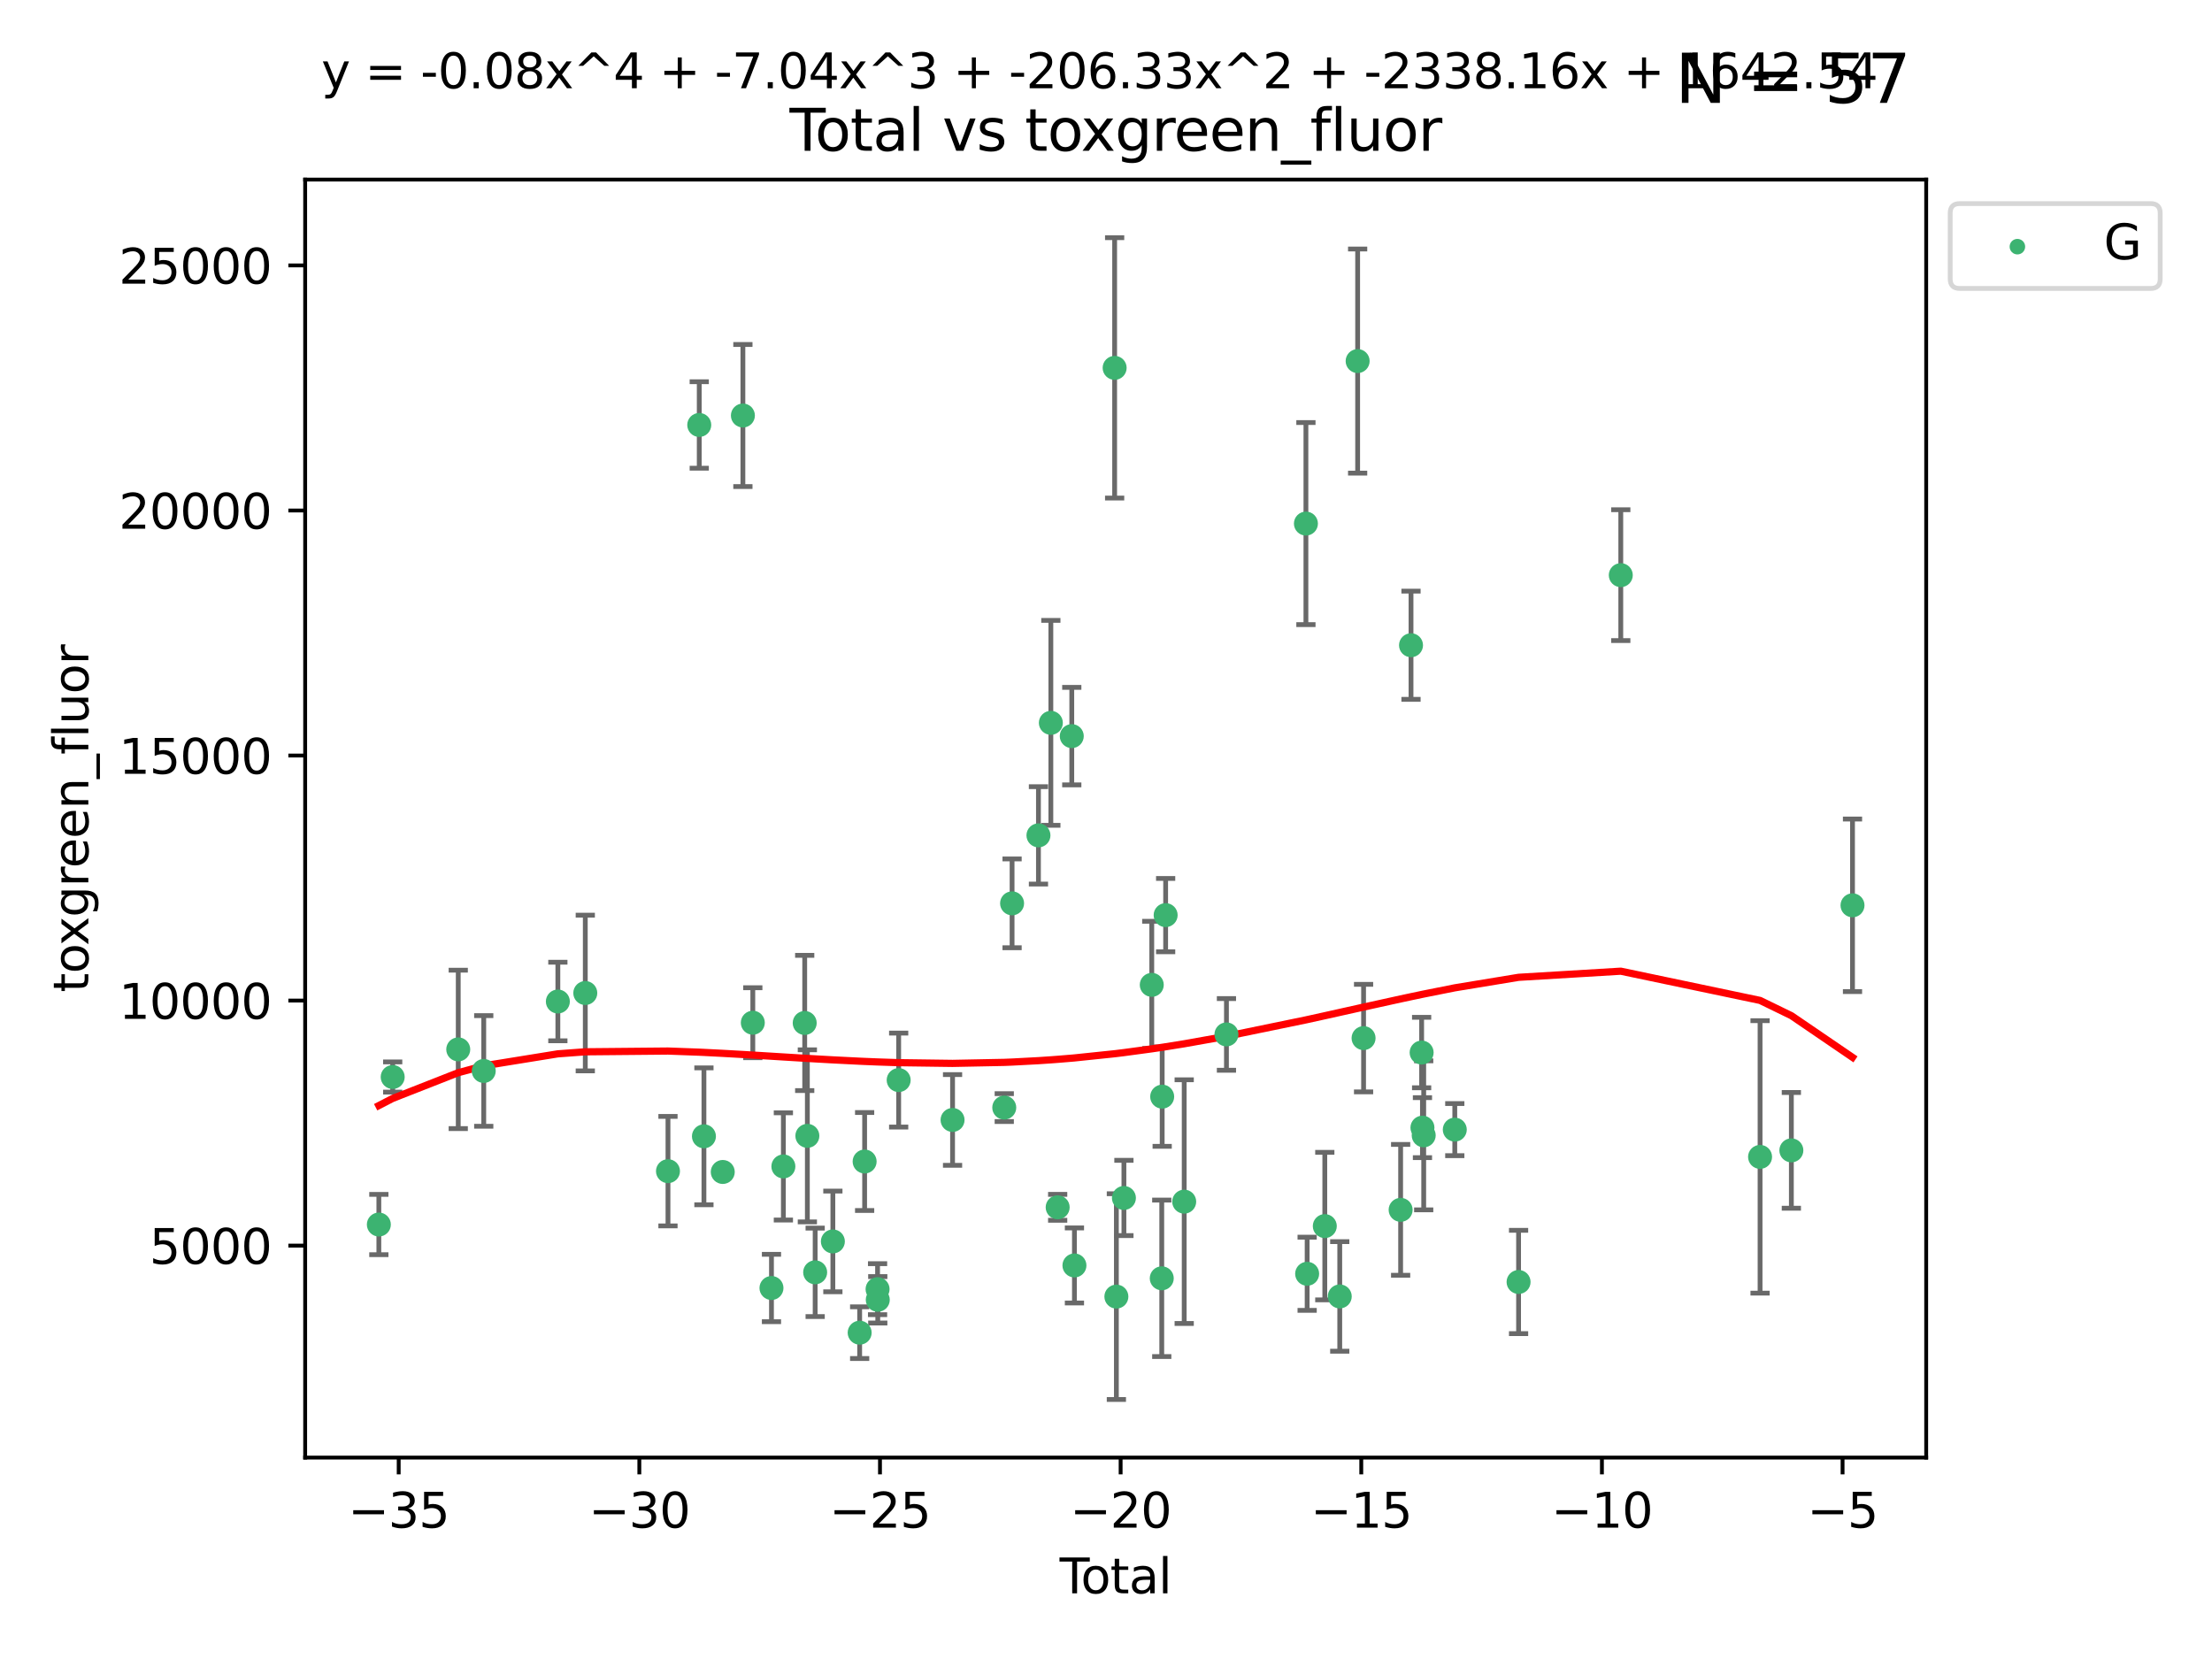 <?xml version="1.0" encoding="utf-8" standalone="no"?>
<!DOCTYPE svg PUBLIC "-//W3C//DTD SVG 1.1//EN"
  "http://www.w3.org/Graphics/SVG/1.1/DTD/svg11.dtd">
<svg xmlns:xlink="http://www.w3.org/1999/xlink" width="460.8pt" height="345.6pt" viewBox="0 0 460.8 345.6" xmlns="http://www.w3.org/2000/svg" version="1.1">
 <defs>
  <style type="text/css">*{stroke-linejoin: round; stroke-linecap: butt}</style>
 </defs>
 <g id="figure_1">
  <g id="patch_1">
   <path d="M 0 345.6 
L 460.8 345.6 
L 460.8 0 
L 0 0 
z
" style="fill: #ffffff"/>
  </g>
  <g id="axes_1">
   <g id="patch_2">
    <path d="M 63.571 303.64 
L 401.26 303.64 
L 401.26 37.411 
L 63.571 37.411 
z
" style="fill: #ffffff"/>
   </g>
   <g id="PathCollection_1">
    <defs>
     <path id="m69c6d2d143" d="M 0 1.118 
C 0.297 1.118 0.581 1 0.791 0.791 
C 1 0.581 1.118 0.297 1.118 0 
C 1.118 -0.297 1 -0.581 0.791 -0.791 
C 0.581 -1 0.297 -1.118 0 -1.118 
C -0.297 -1.118 -0.581 -1 -0.791 -0.791 
C -1 -0.581 -1.118 -0.297 -1.118 0 
C -1.118 0.297 -1 0.581 -0.791 0.791 
C -0.581 1 -0.297 1.118 0 1.118 
z
" style="stroke: #3cb371"/>
    </defs>
    <g clip-path="url(#p5bfd5e6ef0)">
     <use xlink:href="#m69c6d2d143" x="78.921" y="255.092" style="fill: #3cb371; stroke: #3cb371"/>
     <use xlink:href="#m69c6d2d143" x="81.805" y="224.358" style="fill: #3cb371; stroke: #3cb371"/>
     <use xlink:href="#m69c6d2d143" x="95.461" y="218.606" style="fill: #3cb371; stroke: #3cb371"/>
     <use xlink:href="#m69c6d2d143" x="100.773" y="223.099" style="fill: #3cb371; stroke: #3cb371"/>
     <use xlink:href="#m69c6d2d143" x="116.212" y="208.632" style="fill: #3cb371; stroke: #3cb371"/>
     <use xlink:href="#m69c6d2d143" x="121.926" y="206.865" style="fill: #3cb371; stroke: #3cb371"/>
     <use xlink:href="#m69c6d2d143" x="139.152" y="243.976" style="fill: #3cb371; stroke: #3cb371"/>
     <use xlink:href="#m69c6d2d143" x="145.666" y="88.526" style="fill: #3cb371; stroke: #3cb371"/>
     <use xlink:href="#m69c6d2d143" x="146.642" y="236.713" style="fill: #3cb371; stroke: #3cb371"/>
     <use xlink:href="#m69c6d2d143" x="150.564" y="244.142" style="fill: #3cb371; stroke: #3cb371"/>
     <use xlink:href="#m69c6d2d143" x="154.759" y="86.56" style="fill: #3cb371; stroke: #3cb371"/>
     <use xlink:href="#m69c6d2d143" x="156.824" y="213.05" style="fill: #3cb371; stroke: #3cb371"/>
     <use xlink:href="#m69c6d2d143" x="160.712" y="268.315" style="fill: #3cb371; stroke: #3cb371"/>
     <use xlink:href="#m69c6d2d143" x="163.192" y="242.987" style="fill: #3cb371; stroke: #3cb371"/>
     <use xlink:href="#m69c6d2d143" x="167.635" y="213.103" style="fill: #3cb371; stroke: #3cb371"/>
     <use xlink:href="#m69c6d2d143" x="168.188" y="236.618" style="fill: #3cb371; stroke: #3cb371"/>
     <use xlink:href="#m69c6d2d143" x="169.813" y="265.048" style="fill: #3cb371; stroke: #3cb371"/>
     <use xlink:href="#m69c6d2d143" x="173.502" y="258.614" style="fill: #3cb371; stroke: #3cb371"/>
     <use xlink:href="#m69c6d2d143" x="179.083" y="277.623" style="fill: #3cb371; stroke: #3cb371"/>
     <use xlink:href="#m69c6d2d143" x="180.118" y="241.963" style="fill: #3cb371; stroke: #3cb371"/>
     <use xlink:href="#m69c6d2d143" x="182.814" y="268.556" style="fill: #3cb371; stroke: #3cb371"/>
     <use xlink:href="#m69c6d2d143" x="182.856" y="270.773" style="fill: #3cb371; stroke: #3cb371"/>
     <use xlink:href="#m69c6d2d143" x="187.21" y="225.001" style="fill: #3cb371; stroke: #3cb371"/>
     <use xlink:href="#m69c6d2d143" x="198.436" y="233.306" style="fill: #3cb371; stroke: #3cb371"/>
     <use xlink:href="#m69c6d2d143" x="209.205" y="230.731" style="fill: #3cb371; stroke: #3cb371"/>
     <use xlink:href="#m69c6d2d143" x="210.835" y="188.183" style="fill: #3cb371; stroke: #3cb371"/>
     <use xlink:href="#m69c6d2d143" x="216.329" y="174.022" style="fill: #3cb371; stroke: #3cb371"/>
     <use xlink:href="#m69c6d2d143" x="218.912" y="150.582" style="fill: #3cb371; stroke: #3cb371"/>
     <use xlink:href="#m69c6d2d143" x="220.332" y="251.506" style="fill: #3cb371; stroke: #3cb371"/>
     <use xlink:href="#m69c6d2d143" x="223.271" y="153.348" style="fill: #3cb371; stroke: #3cb371"/>
     <use xlink:href="#m69c6d2d143" x="223.825" y="263.616" style="fill: #3cb371; stroke: #3cb371"/>
     <use xlink:href="#m69c6d2d143" x="232.2" y="76.634" style="fill: #3cb371; stroke: #3cb371"/>
     <use xlink:href="#m69c6d2d143" x="232.562" y="270.106" style="fill: #3cb371; stroke: #3cb371"/>
     <use xlink:href="#m69c6d2d143" x="234.132" y="249.557" style="fill: #3cb371; stroke: #3cb371"/>
     <use xlink:href="#m69c6d2d143" x="239.934" y="205.165" style="fill: #3cb371; stroke: #3cb371"/>
     <use xlink:href="#m69c6d2d143" x="242.015" y="266.296" style="fill: #3cb371; stroke: #3cb371"/>
     <use xlink:href="#m69c6d2d143" x="242.103" y="228.45" style="fill: #3cb371; stroke: #3cb371"/>
     <use xlink:href="#m69c6d2d143" x="242.825" y="190.638" style="fill: #3cb371; stroke: #3cb371"/>
     <use xlink:href="#m69c6d2d143" x="246.69" y="250.324" style="fill: #3cb371; stroke: #3cb371"/>
     <use xlink:href="#m69c6d2d143" x="255.491" y="215.487" style="fill: #3cb371; stroke: #3cb371"/>
     <use xlink:href="#m69c6d2d143" x="272.047" y="109.072" style="fill: #3cb371; stroke: #3cb371"/>
     <use xlink:href="#m69c6d2d143" x="272.302" y="265.351" style="fill: #3cb371; stroke: #3cb371"/>
     <use xlink:href="#m69c6d2d143" x="275.98" y="255.417" style="fill: #3cb371; stroke: #3cb371"/>
     <use xlink:href="#m69c6d2d143" x="279.094" y="270.07" style="fill: #3cb371; stroke: #3cb371"/>
     <use xlink:href="#m69c6d2d143" x="282.821" y="75.219" style="fill: #3cb371; stroke: #3cb371"/>
     <use xlink:href="#m69c6d2d143" x="284.057" y="216.256" style="fill: #3cb371; stroke: #3cb371"/>
     <use xlink:href="#m69c6d2d143" x="291.777" y="252.032" style="fill: #3cb371; stroke: #3cb371"/>
     <use xlink:href="#m69c6d2d143" x="293.94" y="134.414" style="fill: #3cb371; stroke: #3cb371"/>
     <use xlink:href="#m69c6d2d143" x="296.152" y="219.264" style="fill: #3cb371; stroke: #3cb371"/>
     <use xlink:href="#m69c6d2d143" x="296.322" y="234.911" style="fill: #3cb371; stroke: #3cb371"/>
     <use xlink:href="#m69c6d2d143" x="296.584" y="236.512" style="fill: #3cb371; stroke: #3cb371"/>
     <use xlink:href="#m69c6d2d143" x="303.058" y="235.32" style="fill: #3cb371; stroke: #3cb371"/>
     <use xlink:href="#m69c6d2d143" x="316.347" y="267.059" style="fill: #3cb371; stroke: #3cb371"/>
     <use xlink:href="#m69c6d2d143" x="337.639" y="119.815" style="fill: #3cb371; stroke: #3cb371"/>
     <use xlink:href="#m69c6d2d143" x="366.654" y="241.003" style="fill: #3cb371; stroke: #3cb371"/>
     <use xlink:href="#m69c6d2d143" x="373.173" y="239.643" style="fill: #3cb371; stroke: #3cb371"/>
     <use xlink:href="#m69c6d2d143" x="385.911" y="188.594" style="fill: #3cb371; stroke: #3cb371"/>
    </g>
   </g>
   <g id="matplotlib.axis_1">
    <g id="xtick_1">
     <g id="line2d_1">
      <defs>
       <path id="md3b4a10678" d="M 0 0 
L 0 3.5 
" style="stroke: #000000; stroke-width: 0.8"/>
      </defs>
      <g>
       <use xlink:href="#md3b4a10678" x="83.054" y="303.64" style="stroke: #000000; stroke-width: 0.8"/>
      </g>
     </g>
     <g id="text_1">
      <!-- −35 -->
      <g transform="translate(72.501 318.238)scale(0.1 -0.1)">
       <defs>
        <path id="DejaVuSans-2212" d="M 678 2272 
L 4684 2272 
L 4684 1741 
L 678 1741 
L 678 2272 
z
" transform="scale(0.016)"/>
        <path id="DejaVuSans-33" d="M 2597 2516 
Q 3050 2419 3304 2112 
Q 3559 1806 3559 1356 
Q 3559 666 3084 287 
Q 2609 -91 1734 -91 
Q 1441 -91 1130 -33 
Q 819 25 488 141 
L 488 750 
Q 750 597 1062 519 
Q 1375 441 1716 441 
Q 2309 441 2620 675 
Q 2931 909 2931 1356 
Q 2931 1769 2642 2001 
Q 2353 2234 1838 2234 
L 1294 2234 
L 1294 2753 
L 1863 2753 
Q 2328 2753 2575 2939 
Q 2822 3125 2822 3475 
Q 2822 3834 2567 4026 
Q 2313 4219 1838 4219 
Q 1578 4219 1281 4162 
Q 984 4106 628 3988 
L 628 4550 
Q 988 4650 1302 4700 
Q 1616 4750 1894 4750 
Q 2613 4750 3031 4423 
Q 3450 4097 3450 3541 
Q 3450 3153 3228 2886 
Q 3006 2619 2597 2516 
z
" transform="scale(0.016)"/>
        <path id="DejaVuSans-35" d="M 691 4666 
L 3169 4666 
L 3169 4134 
L 1269 4134 
L 1269 2991 
Q 1406 3038 1543 3061 
Q 1681 3084 1819 3084 
Q 2600 3084 3056 2656 
Q 3513 2228 3513 1497 
Q 3513 744 3044 326 
Q 2575 -91 1722 -91 
Q 1428 -91 1123 -41 
Q 819 9 494 109 
L 494 744 
Q 775 591 1075 516 
Q 1375 441 1709 441 
Q 2250 441 2565 725 
Q 2881 1009 2881 1497 
Q 2881 1984 2565 2268 
Q 2250 2553 1709 2553 
Q 1456 2553 1204 2497 
Q 953 2441 691 2322 
L 691 4666 
z
" transform="scale(0.016)"/>
       </defs>
       <use xlink:href="#DejaVuSans-2212"/>
       <use xlink:href="#DejaVuSans-33" x="83.789"/>
       <use xlink:href="#DejaVuSans-35" x="147.412"/>
      </g>
     </g>
    </g>
    <g id="xtick_2">
     <g id="line2d_2">
      <g>
       <use xlink:href="#md3b4a10678" x="133.185" y="303.64" style="stroke: #000000; stroke-width: 0.8"/>
      </g>
     </g>
     <g id="text_2">
      <!-- −30 -->
      <g transform="translate(122.632 318.238)scale(0.1 -0.1)">
       <defs>
        <path id="DejaVuSans-30" d="M 2034 4250 
Q 1547 4250 1301 3770 
Q 1056 3291 1056 2328 
Q 1056 1369 1301 889 
Q 1547 409 2034 409 
Q 2525 409 2770 889 
Q 3016 1369 3016 2328 
Q 3016 3291 2770 3770 
Q 2525 4250 2034 4250 
z
M 2034 4750 
Q 2819 4750 3233 4129 
Q 3647 3509 3647 2328 
Q 3647 1150 3233 529 
Q 2819 -91 2034 -91 
Q 1250 -91 836 529 
Q 422 1150 422 2328 
Q 422 3509 836 4129 
Q 1250 4750 2034 4750 
z
" transform="scale(0.016)"/>
       </defs>
       <use xlink:href="#DejaVuSans-2212"/>
       <use xlink:href="#DejaVuSans-33" x="83.789"/>
       <use xlink:href="#DejaVuSans-30" x="147.412"/>
      </g>
     </g>
    </g>
    <g id="xtick_3">
     <g id="line2d_3">
      <g>
       <use xlink:href="#md3b4a10678" x="183.316" y="303.64" style="stroke: #000000; stroke-width: 0.8"/>
      </g>
     </g>
     <g id="text_3">
      <!-- −25 -->
      <g transform="translate(172.763 318.238)scale(0.1 -0.1)">
       <defs>
        <path id="DejaVuSans-32" d="M 1228 531 
L 3431 531 
L 3431 0 
L 469 0 
L 469 531 
Q 828 903 1448 1529 
Q 2069 2156 2228 2338 
Q 2531 2678 2651 2914 
Q 2772 3150 2772 3378 
Q 2772 3750 2511 3984 
Q 2250 4219 1831 4219 
Q 1534 4219 1204 4116 
Q 875 4013 500 3803 
L 500 4441 
Q 881 4594 1212 4672 
Q 1544 4750 1819 4750 
Q 2544 4750 2975 4387 
Q 3406 4025 3406 3419 
Q 3406 3131 3298 2873 
Q 3191 2616 2906 2266 
Q 2828 2175 2409 1742 
Q 1991 1309 1228 531 
z
" transform="scale(0.016)"/>
       </defs>
       <use xlink:href="#DejaVuSans-2212"/>
       <use xlink:href="#DejaVuSans-32" x="83.789"/>
       <use xlink:href="#DejaVuSans-35" x="147.412"/>
      </g>
     </g>
    </g>
    <g id="xtick_4">
     <g id="line2d_4">
      <g>
       <use xlink:href="#md3b4a10678" x="233.447" y="303.64" style="stroke: #000000; stroke-width: 0.8"/>
      </g>
     </g>
     <g id="text_4">
      <!-- −20 -->
      <g transform="translate(222.895 318.238)scale(0.1 -0.1)">
       <use xlink:href="#DejaVuSans-2212"/>
       <use xlink:href="#DejaVuSans-32" x="83.789"/>
       <use xlink:href="#DejaVuSans-30" x="147.412"/>
      </g>
     </g>
    </g>
    <g id="xtick_5">
     <g id="line2d_5">
      <g>
       <use xlink:href="#md3b4a10678" x="283.578" y="303.64" style="stroke: #000000; stroke-width: 0.8"/>
      </g>
     </g>
     <g id="text_5">
      <!-- −15 -->
      <g transform="translate(273.026 318.238)scale(0.1 -0.1)">
       <defs>
        <path id="DejaVuSans-31" d="M 794 531 
L 1825 531 
L 1825 4091 
L 703 3866 
L 703 4441 
L 1819 4666 
L 2450 4666 
L 2450 531 
L 3481 531 
L 3481 0 
L 794 0 
L 794 531 
z
" transform="scale(0.016)"/>
       </defs>
       <use xlink:href="#DejaVuSans-2212"/>
       <use xlink:href="#DejaVuSans-31" x="83.789"/>
       <use xlink:href="#DejaVuSans-35" x="147.412"/>
      </g>
     </g>
    </g>
    <g id="xtick_6">
     <g id="line2d_6">
      <g>
       <use xlink:href="#md3b4a10678" x="333.709" y="303.64" style="stroke: #000000; stroke-width: 0.8"/>
      </g>
     </g>
     <g id="text_6">
      <!-- −10 -->
      <g transform="translate(323.157 318.238)scale(0.1 -0.1)">
       <use xlink:href="#DejaVuSans-2212"/>
       <use xlink:href="#DejaVuSans-31" x="83.789"/>
       <use xlink:href="#DejaVuSans-30" x="147.412"/>
      </g>
     </g>
    </g>
    <g id="xtick_7">
     <g id="line2d_7">
      <g>
       <use xlink:href="#md3b4a10678" x="383.84" y="303.64" style="stroke: #000000; stroke-width: 0.8"/>
      </g>
     </g>
     <g id="text_7">
      <!-- −5 -->
      <g transform="translate(376.469 318.238)scale(0.1 -0.1)">
       <use xlink:href="#DejaVuSans-2212"/>
       <use xlink:href="#DejaVuSans-35" x="83.789"/>
      </g>
     </g>
    </g>
    <g id="text_8">
     <!-- Total -->
     <g transform="translate(220.739 331.917)scale(0.1 -0.1)">
      <defs>
       <path id="DejaVuSans-54" d="M -19 4666 
L 3928 4666 
L 3928 4134 
L 2272 4134 
L 2272 0 
L 1638 0 
L 1638 4134 
L -19 4134 
L -19 4666 
z
" transform="scale(0.016)"/>
       <path id="DejaVuSans-6f" d="M 1959 3097 
Q 1497 3097 1228 2736 
Q 959 2375 959 1747 
Q 959 1119 1226 758 
Q 1494 397 1959 397 
Q 2419 397 2687 759 
Q 2956 1122 2956 1747 
Q 2956 2369 2687 2733 
Q 2419 3097 1959 3097 
z
M 1959 3584 
Q 2709 3584 3137 3096 
Q 3566 2609 3566 1747 
Q 3566 888 3137 398 
Q 2709 -91 1959 -91 
Q 1206 -91 779 398 
Q 353 888 353 1747 
Q 353 2609 779 3096 
Q 1206 3584 1959 3584 
z
" transform="scale(0.016)"/>
       <path id="DejaVuSans-74" d="M 1172 4494 
L 1172 3500 
L 2356 3500 
L 2356 3053 
L 1172 3053 
L 1172 1153 
Q 1172 725 1289 603 
Q 1406 481 1766 481 
L 2356 481 
L 2356 0 
L 1766 0 
Q 1100 0 847 248 
Q 594 497 594 1153 
L 594 3053 
L 172 3053 
L 172 3500 
L 594 3500 
L 594 4494 
L 1172 4494 
z
" transform="scale(0.016)"/>
       <path id="DejaVuSans-61" d="M 2194 1759 
Q 1497 1759 1228 1600 
Q 959 1441 959 1056 
Q 959 750 1161 570 
Q 1363 391 1709 391 
Q 2188 391 2477 730 
Q 2766 1069 2766 1631 
L 2766 1759 
L 2194 1759 
z
M 3341 1997 
L 3341 0 
L 2766 0 
L 2766 531 
Q 2569 213 2275 61 
Q 1981 -91 1556 -91 
Q 1019 -91 701 211 
Q 384 513 384 1019 
Q 384 1609 779 1909 
Q 1175 2209 1959 2209 
L 2766 2209 
L 2766 2266 
Q 2766 2663 2505 2880 
Q 2244 3097 1772 3097 
Q 1472 3097 1187 3025 
Q 903 2953 641 2809 
L 641 3341 
Q 956 3463 1253 3523 
Q 1550 3584 1831 3584 
Q 2591 3584 2966 3190 
Q 3341 2797 3341 1997 
z
" transform="scale(0.016)"/>
       <path id="DejaVuSans-6c" d="M 603 4863 
L 1178 4863 
L 1178 0 
L 603 0 
L 603 4863 
z
" transform="scale(0.016)"/>
      </defs>
      <use xlink:href="#DejaVuSans-54"/>
      <use xlink:href="#DejaVuSans-6f" x="44.084"/>
      <use xlink:href="#DejaVuSans-74" x="105.266"/>
      <use xlink:href="#DejaVuSans-61" x="144.475"/>
      <use xlink:href="#DejaVuSans-6c" x="205.754"/>
     </g>
    </g>
   </g>
   <g id="matplotlib.axis_2">
    <g id="ytick_1">
     <g id="line2d_8">
      <defs>
       <path id="mee94586bbb" d="M 0 0 
L -3.5 0 
" style="stroke: #000000; stroke-width: 0.8"/>
      </defs>
      <g>
       <use xlink:href="#mee94586bbb" x="63.571" y="259.485" style="stroke: #000000; stroke-width: 0.8"/>
      </g>
     </g>
     <g id="text_9">
      <!-- 5000 -->
      <g transform="translate(31.121 263.284)scale(0.1 -0.1)">
       <use xlink:href="#DejaVuSans-35"/>
       <use xlink:href="#DejaVuSans-30" x="63.623"/>
       <use xlink:href="#DejaVuSans-30" x="127.246"/>
       <use xlink:href="#DejaVuSans-30" x="190.869"/>
      </g>
     </g>
    </g>
    <g id="ytick_2">
     <g id="line2d_9">
      <g>
       <use xlink:href="#mee94586bbb" x="63.571" y="208.437" style="stroke: #000000; stroke-width: 0.8"/>
      </g>
     </g>
     <g id="text_10">
      <!-- 10000 -->
      <g transform="translate(24.759 212.237)scale(0.1 -0.1)">
       <use xlink:href="#DejaVuSans-31"/>
       <use xlink:href="#DejaVuSans-30" x="63.623"/>
       <use xlink:href="#DejaVuSans-30" x="127.246"/>
       <use xlink:href="#DejaVuSans-30" x="190.869"/>
       <use xlink:href="#DejaVuSans-30" x="254.492"/>
      </g>
     </g>
    </g>
    <g id="ytick_3">
     <g id="line2d_10">
      <g>
       <use xlink:href="#mee94586bbb" x="63.571" y="157.39" style="stroke: #000000; stroke-width: 0.8"/>
      </g>
     </g>
     <g id="text_11">
      <!-- 15000 -->
      <g transform="translate(24.759 161.189)scale(0.1 -0.1)">
       <use xlink:href="#DejaVuSans-31"/>
       <use xlink:href="#DejaVuSans-35" x="63.623"/>
       <use xlink:href="#DejaVuSans-30" x="127.246"/>
       <use xlink:href="#DejaVuSans-30" x="190.869"/>
       <use xlink:href="#DejaVuSans-30" x="254.492"/>
      </g>
     </g>
    </g>
    <g id="ytick_4">
     <g id="line2d_11">
      <g>
       <use xlink:href="#mee94586bbb" x="63.571" y="106.342" style="stroke: #000000; stroke-width: 0.8"/>
      </g>
     </g>
     <g id="text_12">
      <!-- 20000 -->
      <g transform="translate(24.759 110.141)scale(0.1 -0.1)">
       <use xlink:href="#DejaVuSans-32"/>
       <use xlink:href="#DejaVuSans-30" x="63.623"/>
       <use xlink:href="#DejaVuSans-30" x="127.246"/>
       <use xlink:href="#DejaVuSans-30" x="190.869"/>
       <use xlink:href="#DejaVuSans-30" x="254.492"/>
      </g>
     </g>
    </g>
    <g id="ytick_5">
     <g id="line2d_12">
      <g>
       <use xlink:href="#mee94586bbb" x="63.571" y="55.294" style="stroke: #000000; stroke-width: 0.8"/>
      </g>
     </g>
     <g id="text_13">
      <!-- 25000 -->
      <g transform="translate(24.759 59.093)scale(0.1 -0.1)">
       <use xlink:href="#DejaVuSans-32"/>
       <use xlink:href="#DejaVuSans-35" x="63.623"/>
       <use xlink:href="#DejaVuSans-30" x="127.246"/>
       <use xlink:href="#DejaVuSans-30" x="190.869"/>
       <use xlink:href="#DejaVuSans-30" x="254.492"/>
      </g>
     </g>
    </g>
    <g id="text_14">
     <!-- toxgreen_fluor -->
     <g transform="translate(18.401 206.72)rotate(-90)scale(0.1 -0.1)">
      <defs>
       <path id="DejaVuSans-78" d="M 3513 3500 
L 2247 1797 
L 3578 0 
L 2900 0 
L 1881 1375 
L 863 0 
L 184 0 
L 1544 1831 
L 300 3500 
L 978 3500 
L 1906 2253 
L 2834 3500 
L 3513 3500 
z
" transform="scale(0.016)"/>
       <path id="DejaVuSans-67" d="M 2906 1791 
Q 2906 2416 2648 2759 
Q 2391 3103 1925 3103 
Q 1463 3103 1205 2759 
Q 947 2416 947 1791 
Q 947 1169 1205 825 
Q 1463 481 1925 481 
Q 2391 481 2648 825 
Q 2906 1169 2906 1791 
z
M 3481 434 
Q 3481 -459 3084 -895 
Q 2688 -1331 1869 -1331 
Q 1566 -1331 1297 -1286 
Q 1028 -1241 775 -1147 
L 775 -588 
Q 1028 -725 1275 -790 
Q 1522 -856 1778 -856 
Q 2344 -856 2625 -561 
Q 2906 -266 2906 331 
L 2906 616 
Q 2728 306 2450 153 
Q 2172 0 1784 0 
Q 1141 0 747 490 
Q 353 981 353 1791 
Q 353 2603 747 3093 
Q 1141 3584 1784 3584 
Q 2172 3584 2450 3431 
Q 2728 3278 2906 2969 
L 2906 3500 
L 3481 3500 
L 3481 434 
z
" transform="scale(0.016)"/>
       <path id="DejaVuSans-72" d="M 2631 2963 
Q 2534 3019 2420 3045 
Q 2306 3072 2169 3072 
Q 1681 3072 1420 2755 
Q 1159 2438 1159 1844 
L 1159 0 
L 581 0 
L 581 3500 
L 1159 3500 
L 1159 2956 
Q 1341 3275 1631 3429 
Q 1922 3584 2338 3584 
Q 2397 3584 2469 3576 
Q 2541 3569 2628 3553 
L 2631 2963 
z
" transform="scale(0.016)"/>
       <path id="DejaVuSans-65" d="M 3597 1894 
L 3597 1613 
L 953 1613 
Q 991 1019 1311 708 
Q 1631 397 2203 397 
Q 2534 397 2845 478 
Q 3156 559 3463 722 
L 3463 178 
Q 3153 47 2828 -22 
Q 2503 -91 2169 -91 
Q 1331 -91 842 396 
Q 353 884 353 1716 
Q 353 2575 817 3079 
Q 1281 3584 2069 3584 
Q 2775 3584 3186 3129 
Q 3597 2675 3597 1894 
z
M 3022 2063 
Q 3016 2534 2758 2815 
Q 2500 3097 2075 3097 
Q 1594 3097 1305 2825 
Q 1016 2553 972 2059 
L 3022 2063 
z
" transform="scale(0.016)"/>
       <path id="DejaVuSans-6e" d="M 3513 2113 
L 3513 0 
L 2938 0 
L 2938 2094 
Q 2938 2591 2744 2837 
Q 2550 3084 2163 3084 
Q 1697 3084 1428 2787 
Q 1159 2491 1159 1978 
L 1159 0 
L 581 0 
L 581 3500 
L 1159 3500 
L 1159 2956 
Q 1366 3272 1645 3428 
Q 1925 3584 2291 3584 
Q 2894 3584 3203 3211 
Q 3513 2838 3513 2113 
z
" transform="scale(0.016)"/>
       <path id="DejaVuSans-5f" d="M 3263 -1063 
L 3263 -1509 
L -63 -1509 
L -63 -1063 
L 3263 -1063 
z
" transform="scale(0.016)"/>
       <path id="DejaVuSans-66" d="M 2375 4863 
L 2375 4384 
L 1825 4384 
Q 1516 4384 1395 4259 
Q 1275 4134 1275 3809 
L 1275 3500 
L 2222 3500 
L 2222 3053 
L 1275 3053 
L 1275 0 
L 697 0 
L 697 3053 
L 147 3053 
L 147 3500 
L 697 3500 
L 697 3744 
Q 697 4328 969 4595 
Q 1241 4863 1831 4863 
L 2375 4863 
z
" transform="scale(0.016)"/>
       <path id="DejaVuSans-75" d="M 544 1381 
L 544 3500 
L 1119 3500 
L 1119 1403 
Q 1119 906 1312 657 
Q 1506 409 1894 409 
Q 2359 409 2629 706 
Q 2900 1003 2900 1516 
L 2900 3500 
L 3475 3500 
L 3475 0 
L 2900 0 
L 2900 538 
Q 2691 219 2414 64 
Q 2138 -91 1772 -91 
Q 1169 -91 856 284 
Q 544 659 544 1381 
z
M 1991 3584 
L 1991 3584 
z
" transform="scale(0.016)"/>
      </defs>
      <use xlink:href="#DejaVuSans-74"/>
      <use xlink:href="#DejaVuSans-6f" x="39.209"/>
      <use xlink:href="#DejaVuSans-78" x="97.266"/>
      <use xlink:href="#DejaVuSans-67" x="156.445"/>
      <use xlink:href="#DejaVuSans-72" x="219.922"/>
      <use xlink:href="#DejaVuSans-65" x="258.785"/>
      <use xlink:href="#DejaVuSans-65" x="320.309"/>
      <use xlink:href="#DejaVuSans-6e" x="381.832"/>
      <use xlink:href="#DejaVuSans-5f" x="445.211"/>
      <use xlink:href="#DejaVuSans-66" x="495.211"/>
      <use xlink:href="#DejaVuSans-6c" x="530.416"/>
      <use xlink:href="#DejaVuSans-75" x="558.199"/>
      <use xlink:href="#DejaVuSans-6f" x="621.578"/>
      <use xlink:href="#DejaVuSans-72" x="682.76"/>
     </g>
    </g>
   </g>
   <g id="LineCollection_1">
    <path d="M 78.921 261.37 
L 78.921 248.815 
" clip-path="url(#p5bfd5e6ef0)" style="fill: none; stroke: #696969"/>
    <path d="M 81.805 227.503 
L 81.805 221.213 
" clip-path="url(#p5bfd5e6ef0)" style="fill: none; stroke: #696969"/>
    <path d="M 95.461 235.105 
L 95.461 202.107 
" clip-path="url(#p5bfd5e6ef0)" style="fill: none; stroke: #696969"/>
    <path d="M 100.773 234.623 
L 100.773 211.576 
" clip-path="url(#p5bfd5e6ef0)" style="fill: none; stroke: #696969"/>
    <path d="M 116.212 216.814 
L 116.212 200.449 
" clip-path="url(#p5bfd5e6ef0)" style="fill: none; stroke: #696969"/>
    <path d="M 121.926 223.083 
L 121.926 190.648 
" clip-path="url(#p5bfd5e6ef0)" style="fill: none; stroke: #696969"/>
    <path d="M 139.152 255.379 
L 139.152 232.572 
" clip-path="url(#p5bfd5e6ef0)" style="fill: none; stroke: #696969"/>
    <path d="M 145.666 97.533 
L 145.666 79.518 
" clip-path="url(#p5bfd5e6ef0)" style="fill: none; stroke: #696969"/>
    <path d="M 146.642 250.973 
L 146.642 222.452 
" clip-path="url(#p5bfd5e6ef0)" style="fill: none; stroke: #696969"/>
    <path d="M 150.564 245.009 
L 150.564 243.275 
" clip-path="url(#p5bfd5e6ef0)" style="fill: none; stroke: #696969"/>
    <path d="M 154.759 101.358 
L 154.759 71.762 
" clip-path="url(#p5bfd5e6ef0)" style="fill: none; stroke: #696969"/>
    <path d="M 156.824 220.338 
L 156.824 205.763 
" clip-path="url(#p5bfd5e6ef0)" style="fill: none; stroke: #696969"/>
    <path d="M 160.712 275.332 
L 160.712 261.297 
" clip-path="url(#p5bfd5e6ef0)" style="fill: none; stroke: #696969"/>
    <path d="M 163.192 254.152 
L 163.192 231.823 
" clip-path="url(#p5bfd5e6ef0)" style="fill: none; stroke: #696969"/>
    <path d="M 167.635 227.19 
L 167.635 199.017 
" clip-path="url(#p5bfd5e6ef0)" style="fill: none; stroke: #696969"/>
    <path d="M 168.188 254.539 
L 168.188 218.697 
" clip-path="url(#p5bfd5e6ef0)" style="fill: none; stroke: #696969"/>
    <path d="M 169.813 274.259 
L 169.813 255.837 
" clip-path="url(#p5bfd5e6ef0)" style="fill: none; stroke: #696969"/>
    <path d="M 173.502 269.104 
L 173.502 248.125 
" clip-path="url(#p5bfd5e6ef0)" style="fill: none; stroke: #696969"/>
    <path d="M 179.083 283.007 
L 179.083 272.238 
" clip-path="url(#p5bfd5e6ef0)" style="fill: none; stroke: #696969"/>
    <path d="M 180.118 252.171 
L 180.118 231.755 
" clip-path="url(#p5bfd5e6ef0)" style="fill: none; stroke: #696969"/>
    <path d="M 182.814 273.867 
L 182.814 263.245 
" clip-path="url(#p5bfd5e6ef0)" style="fill: none; stroke: #696969"/>
    <path d="M 182.856 275.609 
L 182.856 265.938 
" clip-path="url(#p5bfd5e6ef0)" style="fill: none; stroke: #696969"/>
    <path d="M 187.21 234.788 
L 187.21 215.213 
" clip-path="url(#p5bfd5e6ef0)" style="fill: none; stroke: #696969"/>
    <path d="M 198.436 242.756 
L 198.436 223.856 
" clip-path="url(#p5bfd5e6ef0)" style="fill: none; stroke: #696969"/>
    <path d="M 209.205 233.635 
L 209.205 227.827 
" clip-path="url(#p5bfd5e6ef0)" style="fill: none; stroke: #696969"/>
    <path d="M 210.835 197.433 
L 210.835 178.934 
" clip-path="url(#p5bfd5e6ef0)" style="fill: none; stroke: #696969"/>
    <path d="M 216.329 184.162 
L 216.329 163.882 
" clip-path="url(#p5bfd5e6ef0)" style="fill: none; stroke: #696969"/>
    <path d="M 218.912 171.929 
L 218.912 129.235 
" clip-path="url(#p5bfd5e6ef0)" style="fill: none; stroke: #696969"/>
    <path d="M 220.332 254.204 
L 220.332 248.809 
" clip-path="url(#p5bfd5e6ef0)" style="fill: none; stroke: #696969"/>
    <path d="M 223.271 163.505 
L 223.271 143.191 
" clip-path="url(#p5bfd5e6ef0)" style="fill: none; stroke: #696969"/>
    <path d="M 223.825 271.434 
L 223.825 255.797 
" clip-path="url(#p5bfd5e6ef0)" style="fill: none; stroke: #696969"/>
    <path d="M 232.2 103.756 
L 232.2 49.513 
" clip-path="url(#p5bfd5e6ef0)" style="fill: none; stroke: #696969"/>
    <path d="M 232.562 291.539 
L 232.562 248.674 
" clip-path="url(#p5bfd5e6ef0)" style="fill: none; stroke: #696969"/>
    <path d="M 234.132 257.397 
L 234.132 241.718 
" clip-path="url(#p5bfd5e6ef0)" style="fill: none; stroke: #696969"/>
    <path d="M 239.934 218.413 
L 239.934 191.917 
" clip-path="url(#p5bfd5e6ef0)" style="fill: none; stroke: #696969"/>
    <path d="M 242.015 282.594 
L 242.015 249.998 
" clip-path="url(#p5bfd5e6ef0)" style="fill: none; stroke: #696969"/>
    <path d="M 242.103 238.8 
L 242.103 218.1 
" clip-path="url(#p5bfd5e6ef0)" style="fill: none; stroke: #696969"/>
    <path d="M 242.825 198.274 
L 242.825 183.002 
" clip-path="url(#p5bfd5e6ef0)" style="fill: none; stroke: #696969"/>
    <path d="M 246.69 275.706 
L 246.69 224.942 
" clip-path="url(#p5bfd5e6ef0)" style="fill: none; stroke: #696969"/>
    <path d="M 255.491 222.952 
L 255.491 208.022 
" clip-path="url(#p5bfd5e6ef0)" style="fill: none; stroke: #696969"/>
    <path d="M 272.047 130.119 
L 272.047 88.026 
" clip-path="url(#p5bfd5e6ef0)" style="fill: none; stroke: #696969"/>
    <path d="M 272.302 272.971 
L 272.302 257.73 
" clip-path="url(#p5bfd5e6ef0)" style="fill: none; stroke: #696969"/>
    <path d="M 275.98 270.785 
L 275.98 240.05 
" clip-path="url(#p5bfd5e6ef0)" style="fill: none; stroke: #696969"/>
    <path d="M 279.094 281.481 
L 279.094 258.66 
" clip-path="url(#p5bfd5e6ef0)" style="fill: none; stroke: #696969"/>
    <path d="M 282.821 98.563 
L 282.821 51.875 
" clip-path="url(#p5bfd5e6ef0)" style="fill: none; stroke: #696969"/>
    <path d="M 284.057 227.457 
L 284.057 205.056 
" clip-path="url(#p5bfd5e6ef0)" style="fill: none; stroke: #696969"/>
    <path d="M 291.777 265.661 
L 291.777 238.404 
" clip-path="url(#p5bfd5e6ef0)" style="fill: none; stroke: #696969"/>
    <path d="M 293.94 145.688 
L 293.94 123.14 
" clip-path="url(#p5bfd5e6ef0)" style="fill: none; stroke: #696969"/>
    <path d="M 296.152 226.604 
L 296.152 211.924 
" clip-path="url(#p5bfd5e6ef0)" style="fill: none; stroke: #696969"/>
    <path d="M 296.322 241.16 
L 296.322 228.663 
" clip-path="url(#p5bfd5e6ef0)" style="fill: none; stroke: #696969"/>
    <path d="M 296.584 252.03 
L 296.584 220.994 
" clip-path="url(#p5bfd5e6ef0)" style="fill: none; stroke: #696969"/>
    <path d="M 303.058 240.747 
L 303.058 229.893 
" clip-path="url(#p5bfd5e6ef0)" style="fill: none; stroke: #696969"/>
    <path d="M 316.347 277.82 
L 316.347 256.299 
" clip-path="url(#p5bfd5e6ef0)" style="fill: none; stroke: #696969"/>
    <path d="M 337.639 133.439 
L 337.639 106.19 
" clip-path="url(#p5bfd5e6ef0)" style="fill: none; stroke: #696969"/>
    <path d="M 366.654 269.381 
L 366.654 212.624 
" clip-path="url(#p5bfd5e6ef0)" style="fill: none; stroke: #696969"/>
    <path d="M 373.173 251.697 
L 373.173 227.588 
" clip-path="url(#p5bfd5e6ef0)" style="fill: none; stroke: #696969"/>
    <path d="M 385.911 206.57 
L 385.911 170.619 
" clip-path="url(#p5bfd5e6ef0)" style="fill: none; stroke: #696969"/>
   </g>
   <g id="line2d_13">
    <defs>
     <path id="m712913af2a" d="M 2 0 
L -2 -0 
" style="stroke: #696969"/>
    </defs>
    <g clip-path="url(#p5bfd5e6ef0)">
     <use xlink:href="#m712913af2a" x="78.921" y="261.37" style="fill: #696969; stroke: #696969"/>
     <use xlink:href="#m712913af2a" x="81.805" y="227.503" style="fill: #696969; stroke: #696969"/>
     <use xlink:href="#m712913af2a" x="95.461" y="235.105" style="fill: #696969; stroke: #696969"/>
     <use xlink:href="#m712913af2a" x="100.773" y="234.623" style="fill: #696969; stroke: #696969"/>
     <use xlink:href="#m712913af2a" x="116.212" y="216.814" style="fill: #696969; stroke: #696969"/>
     <use xlink:href="#m712913af2a" x="121.926" y="223.083" style="fill: #696969; stroke: #696969"/>
     <use xlink:href="#m712913af2a" x="139.152" y="255.379" style="fill: #696969; stroke: #696969"/>
     <use xlink:href="#m712913af2a" x="145.666" y="97.533" style="fill: #696969; stroke: #696969"/>
     <use xlink:href="#m712913af2a" x="146.642" y="250.973" style="fill: #696969; stroke: #696969"/>
     <use xlink:href="#m712913af2a" x="150.564" y="245.009" style="fill: #696969; stroke: #696969"/>
     <use xlink:href="#m712913af2a" x="154.759" y="101.358" style="fill: #696969; stroke: #696969"/>
     <use xlink:href="#m712913af2a" x="156.824" y="220.338" style="fill: #696969; stroke: #696969"/>
     <use xlink:href="#m712913af2a" x="160.712" y="275.332" style="fill: #696969; stroke: #696969"/>
     <use xlink:href="#m712913af2a" x="163.192" y="254.152" style="fill: #696969; stroke: #696969"/>
     <use xlink:href="#m712913af2a" x="167.635" y="227.19" style="fill: #696969; stroke: #696969"/>
     <use xlink:href="#m712913af2a" x="168.188" y="254.539" style="fill: #696969; stroke: #696969"/>
     <use xlink:href="#m712913af2a" x="169.813" y="274.259" style="fill: #696969; stroke: #696969"/>
     <use xlink:href="#m712913af2a" x="173.502" y="269.104" style="fill: #696969; stroke: #696969"/>
     <use xlink:href="#m712913af2a" x="179.083" y="283.007" style="fill: #696969; stroke: #696969"/>
     <use xlink:href="#m712913af2a" x="180.118" y="252.171" style="fill: #696969; stroke: #696969"/>
     <use xlink:href="#m712913af2a" x="182.814" y="273.867" style="fill: #696969; stroke: #696969"/>
     <use xlink:href="#m712913af2a" x="182.856" y="275.609" style="fill: #696969; stroke: #696969"/>
     <use xlink:href="#m712913af2a" x="187.21" y="234.788" style="fill: #696969; stroke: #696969"/>
     <use xlink:href="#m712913af2a" x="198.436" y="242.756" style="fill: #696969; stroke: #696969"/>
     <use xlink:href="#m712913af2a" x="209.205" y="233.635" style="fill: #696969; stroke: #696969"/>
     <use xlink:href="#m712913af2a" x="210.835" y="197.433" style="fill: #696969; stroke: #696969"/>
     <use xlink:href="#m712913af2a" x="216.329" y="184.162" style="fill: #696969; stroke: #696969"/>
     <use xlink:href="#m712913af2a" x="218.912" y="171.929" style="fill: #696969; stroke: #696969"/>
     <use xlink:href="#m712913af2a" x="220.332" y="254.204" style="fill: #696969; stroke: #696969"/>
     <use xlink:href="#m712913af2a" x="223.271" y="163.505" style="fill: #696969; stroke: #696969"/>
     <use xlink:href="#m712913af2a" x="223.825" y="271.434" style="fill: #696969; stroke: #696969"/>
     <use xlink:href="#m712913af2a" x="232.2" y="103.756" style="fill: #696969; stroke: #696969"/>
     <use xlink:href="#m712913af2a" x="232.562" y="291.539" style="fill: #696969; stroke: #696969"/>
     <use xlink:href="#m712913af2a" x="234.132" y="257.397" style="fill: #696969; stroke: #696969"/>
     <use xlink:href="#m712913af2a" x="239.934" y="218.413" style="fill: #696969; stroke: #696969"/>
     <use xlink:href="#m712913af2a" x="242.015" y="282.594" style="fill: #696969; stroke: #696969"/>
     <use xlink:href="#m712913af2a" x="242.103" y="238.8" style="fill: #696969; stroke: #696969"/>
     <use xlink:href="#m712913af2a" x="242.825" y="198.274" style="fill: #696969; stroke: #696969"/>
     <use xlink:href="#m712913af2a" x="246.69" y="275.706" style="fill: #696969; stroke: #696969"/>
     <use xlink:href="#m712913af2a" x="255.491" y="222.952" style="fill: #696969; stroke: #696969"/>
     <use xlink:href="#m712913af2a" x="272.047" y="130.119" style="fill: #696969; stroke: #696969"/>
     <use xlink:href="#m712913af2a" x="272.302" y="272.971" style="fill: #696969; stroke: #696969"/>
     <use xlink:href="#m712913af2a" x="275.98" y="270.785" style="fill: #696969; stroke: #696969"/>
     <use xlink:href="#m712913af2a" x="279.094" y="281.481" style="fill: #696969; stroke: #696969"/>
     <use xlink:href="#m712913af2a" x="282.821" y="98.563" style="fill: #696969; stroke: #696969"/>
     <use xlink:href="#m712913af2a" x="284.057" y="227.457" style="fill: #696969; stroke: #696969"/>
     <use xlink:href="#m712913af2a" x="291.777" y="265.661" style="fill: #696969; stroke: #696969"/>
     <use xlink:href="#m712913af2a" x="293.94" y="145.688" style="fill: #696969; stroke: #696969"/>
     <use xlink:href="#m712913af2a" x="296.152" y="226.604" style="fill: #696969; stroke: #696969"/>
     <use xlink:href="#m712913af2a" x="296.322" y="241.16" style="fill: #696969; stroke: #696969"/>
     <use xlink:href="#m712913af2a" x="296.584" y="252.03" style="fill: #696969; stroke: #696969"/>
     <use xlink:href="#m712913af2a" x="303.058" y="240.747" style="fill: #696969; stroke: #696969"/>
     <use xlink:href="#m712913af2a" x="316.347" y="277.82" style="fill: #696969; stroke: #696969"/>
     <use xlink:href="#m712913af2a" x="337.639" y="133.439" style="fill: #696969; stroke: #696969"/>
     <use xlink:href="#m712913af2a" x="366.654" y="269.381" style="fill: #696969; stroke: #696969"/>
     <use xlink:href="#m712913af2a" x="373.173" y="251.697" style="fill: #696969; stroke: #696969"/>
     <use xlink:href="#m712913af2a" x="385.911" y="206.57" style="fill: #696969; stroke: #696969"/>
    </g>
   </g>
   <g id="line2d_14">
    <g clip-path="url(#p5bfd5e6ef0)">
     <use xlink:href="#m712913af2a" x="78.921" y="248.815" style="fill: #696969; stroke: #696969"/>
     <use xlink:href="#m712913af2a" x="81.805" y="221.213" style="fill: #696969; stroke: #696969"/>
     <use xlink:href="#m712913af2a" x="95.461" y="202.107" style="fill: #696969; stroke: #696969"/>
     <use xlink:href="#m712913af2a" x="100.773" y="211.576" style="fill: #696969; stroke: #696969"/>
     <use xlink:href="#m712913af2a" x="116.212" y="200.449" style="fill: #696969; stroke: #696969"/>
     <use xlink:href="#m712913af2a" x="121.926" y="190.648" style="fill: #696969; stroke: #696969"/>
     <use xlink:href="#m712913af2a" x="139.152" y="232.572" style="fill: #696969; stroke: #696969"/>
     <use xlink:href="#m712913af2a" x="145.666" y="79.518" style="fill: #696969; stroke: #696969"/>
     <use xlink:href="#m712913af2a" x="146.642" y="222.452" style="fill: #696969; stroke: #696969"/>
     <use xlink:href="#m712913af2a" x="150.564" y="243.275" style="fill: #696969; stroke: #696969"/>
     <use xlink:href="#m712913af2a" x="154.759" y="71.762" style="fill: #696969; stroke: #696969"/>
     <use xlink:href="#m712913af2a" x="156.824" y="205.763" style="fill: #696969; stroke: #696969"/>
     <use xlink:href="#m712913af2a" x="160.712" y="261.297" style="fill: #696969; stroke: #696969"/>
     <use xlink:href="#m712913af2a" x="163.192" y="231.823" style="fill: #696969; stroke: #696969"/>
     <use xlink:href="#m712913af2a" x="167.635" y="199.017" style="fill: #696969; stroke: #696969"/>
     <use xlink:href="#m712913af2a" x="168.188" y="218.697" style="fill: #696969; stroke: #696969"/>
     <use xlink:href="#m712913af2a" x="169.813" y="255.837" style="fill: #696969; stroke: #696969"/>
     <use xlink:href="#m712913af2a" x="173.502" y="248.125" style="fill: #696969; stroke: #696969"/>
     <use xlink:href="#m712913af2a" x="179.083" y="272.238" style="fill: #696969; stroke: #696969"/>
     <use xlink:href="#m712913af2a" x="180.118" y="231.755" style="fill: #696969; stroke: #696969"/>
     <use xlink:href="#m712913af2a" x="182.814" y="263.245" style="fill: #696969; stroke: #696969"/>
     <use xlink:href="#m712913af2a" x="182.856" y="265.938" style="fill: #696969; stroke: #696969"/>
     <use xlink:href="#m712913af2a" x="187.21" y="215.213" style="fill: #696969; stroke: #696969"/>
     <use xlink:href="#m712913af2a" x="198.436" y="223.856" style="fill: #696969; stroke: #696969"/>
     <use xlink:href="#m712913af2a" x="209.205" y="227.827" style="fill: #696969; stroke: #696969"/>
     <use xlink:href="#m712913af2a" x="210.835" y="178.934" style="fill: #696969; stroke: #696969"/>
     <use xlink:href="#m712913af2a" x="216.329" y="163.882" style="fill: #696969; stroke: #696969"/>
     <use xlink:href="#m712913af2a" x="218.912" y="129.235" style="fill: #696969; stroke: #696969"/>
     <use xlink:href="#m712913af2a" x="220.332" y="248.809" style="fill: #696969; stroke: #696969"/>
     <use xlink:href="#m712913af2a" x="223.271" y="143.191" style="fill: #696969; stroke: #696969"/>
     <use xlink:href="#m712913af2a" x="223.825" y="255.797" style="fill: #696969; stroke: #696969"/>
     <use xlink:href="#m712913af2a" x="232.2" y="49.513" style="fill: #696969; stroke: #696969"/>
     <use xlink:href="#m712913af2a" x="232.562" y="248.674" style="fill: #696969; stroke: #696969"/>
     <use xlink:href="#m712913af2a" x="234.132" y="241.718" style="fill: #696969; stroke: #696969"/>
     <use xlink:href="#m712913af2a" x="239.934" y="191.917" style="fill: #696969; stroke: #696969"/>
     <use xlink:href="#m712913af2a" x="242.015" y="249.998" style="fill: #696969; stroke: #696969"/>
     <use xlink:href="#m712913af2a" x="242.103" y="218.1" style="fill: #696969; stroke: #696969"/>
     <use xlink:href="#m712913af2a" x="242.825" y="183.002" style="fill: #696969; stroke: #696969"/>
     <use xlink:href="#m712913af2a" x="246.69" y="224.942" style="fill: #696969; stroke: #696969"/>
     <use xlink:href="#m712913af2a" x="255.491" y="208.022" style="fill: #696969; stroke: #696969"/>
     <use xlink:href="#m712913af2a" x="272.047" y="88.026" style="fill: #696969; stroke: #696969"/>
     <use xlink:href="#m712913af2a" x="272.302" y="257.73" style="fill: #696969; stroke: #696969"/>
     <use xlink:href="#m712913af2a" x="275.98" y="240.05" style="fill: #696969; stroke: #696969"/>
     <use xlink:href="#m712913af2a" x="279.094" y="258.66" style="fill: #696969; stroke: #696969"/>
     <use xlink:href="#m712913af2a" x="282.821" y="51.875" style="fill: #696969; stroke: #696969"/>
     <use xlink:href="#m712913af2a" x="284.057" y="205.056" style="fill: #696969; stroke: #696969"/>
     <use xlink:href="#m712913af2a" x="291.777" y="238.404" style="fill: #696969; stroke: #696969"/>
     <use xlink:href="#m712913af2a" x="293.94" y="123.14" style="fill: #696969; stroke: #696969"/>
     <use xlink:href="#m712913af2a" x="296.152" y="211.924" style="fill: #696969; stroke: #696969"/>
     <use xlink:href="#m712913af2a" x="296.322" y="228.663" style="fill: #696969; stroke: #696969"/>
     <use xlink:href="#m712913af2a" x="296.584" y="220.994" style="fill: #696969; stroke: #696969"/>
     <use xlink:href="#m712913af2a" x="303.058" y="229.893" style="fill: #696969; stroke: #696969"/>
     <use xlink:href="#m712913af2a" x="316.347" y="256.299" style="fill: #696969; stroke: #696969"/>
     <use xlink:href="#m712913af2a" x="337.639" y="106.19" style="fill: #696969; stroke: #696969"/>
     <use xlink:href="#m712913af2a" x="366.654" y="212.624" style="fill: #696969; stroke: #696969"/>
     <use xlink:href="#m712913af2a" x="373.173" y="227.588" style="fill: #696969; stroke: #696969"/>
     <use xlink:href="#m712913af2a" x="385.911" y="170.619" style="fill: #696969; stroke: #696969"/>
    </g>
   </g>
   <g id="line2d_15">
    <path d="M 78.921 230.31 
L 81.805 228.818 
L 95.461 223.455 
L 100.773 222.029 
L 116.212 219.534 
L 121.926 219.11 
L 139.152 218.951 
L 145.666 219.189 
L 146.642 219.234 
L 150.564 219.432 
L 154.759 219.669 
L 156.824 219.792 
L 160.712 220.03 
L 163.192 220.183 
L 167.635 220.453 
L 168.188 220.486 
L 169.813 220.582 
L 173.502 220.789 
L 179.083 221.068 
L 180.118 221.114 
L 182.814 221.225 
L 182.856 221.226 
L 187.21 221.372 
L 198.436 221.524 
L 209.205 221.312 
L 210.835 221.246 
L 216.329 220.956 
L 218.912 220.782 
L 220.332 220.677 
L 223.271 220.435 
L 223.825 220.386 
L 232.2 219.513 
L 232.562 219.47 
L 234.132 219.277 
L 239.934 218.492 
L 242.015 218.183 
L 242.103 218.17 
L 242.825 218.059 
L 246.69 217.44 
L 255.491 215.873 
L 272.047 212.461 
L 272.302 212.406 
L 275.98 211.595 
L 279.094 210.902 
L 282.821 210.07 
L 284.057 209.795 
L 291.777 208.096 
L 293.94 207.633 
L 296.152 207.167 
L 296.322 207.131 
L 296.584 207.077 
L 303.058 205.784 
L 316.347 203.594 
L 337.639 202.315 
L 366.654 208.407 
L 373.173 211.58 
L 385.911 220.265 
" clip-path="url(#p5bfd5e6ef0)" style="fill: none; stroke: #ff0000; stroke-width: 1.5; stroke-linecap: square"/>
   </g>
   <g id="line2d_16">
    <defs>
     <path id="m36cad1a0b4" d="M 0 2 
C 0.53 2 1.039 1.789 1.414 1.414 
C 1.789 1.039 2 0.53 2 0 
C 2 -0.53 1.789 -1.039 1.414 -1.414 
C 1.039 -1.789 0.53 -2 0 -2 
C -0.53 -2 -1.039 -1.789 -1.414 -1.414 
C -1.789 -1.039 -2 -0.53 -2 0 
C -2 0.53 -1.789 1.039 -1.414 1.414 
C -1.039 1.789 -0.53 2 0 2 
z
" style="stroke: #3cb371"/>
    </defs>
    <g clip-path="url(#p5bfd5e6ef0)">
     <use xlink:href="#m36cad1a0b4" x="78.921" y="255.092" style="fill: #3cb371; stroke: #3cb371"/>
     <use xlink:href="#m36cad1a0b4" x="81.805" y="224.358" style="fill: #3cb371; stroke: #3cb371"/>
     <use xlink:href="#m36cad1a0b4" x="95.461" y="218.606" style="fill: #3cb371; stroke: #3cb371"/>
     <use xlink:href="#m36cad1a0b4" x="100.773" y="223.099" style="fill: #3cb371; stroke: #3cb371"/>
     <use xlink:href="#m36cad1a0b4" x="116.212" y="208.632" style="fill: #3cb371; stroke: #3cb371"/>
     <use xlink:href="#m36cad1a0b4" x="121.926" y="206.865" style="fill: #3cb371; stroke: #3cb371"/>
     <use xlink:href="#m36cad1a0b4" x="139.152" y="243.976" style="fill: #3cb371; stroke: #3cb371"/>
     <use xlink:href="#m36cad1a0b4" x="145.666" y="88.526" style="fill: #3cb371; stroke: #3cb371"/>
     <use xlink:href="#m36cad1a0b4" x="146.642" y="236.713" style="fill: #3cb371; stroke: #3cb371"/>
     <use xlink:href="#m36cad1a0b4" x="150.564" y="244.142" style="fill: #3cb371; stroke: #3cb371"/>
     <use xlink:href="#m36cad1a0b4" x="154.759" y="86.56" style="fill: #3cb371; stroke: #3cb371"/>
     <use xlink:href="#m36cad1a0b4" x="156.824" y="213.05" style="fill: #3cb371; stroke: #3cb371"/>
     <use xlink:href="#m36cad1a0b4" x="160.712" y="268.315" style="fill: #3cb371; stroke: #3cb371"/>
     <use xlink:href="#m36cad1a0b4" x="163.192" y="242.987" style="fill: #3cb371; stroke: #3cb371"/>
     <use xlink:href="#m36cad1a0b4" x="167.635" y="213.103" style="fill: #3cb371; stroke: #3cb371"/>
     <use xlink:href="#m36cad1a0b4" x="168.188" y="236.618" style="fill: #3cb371; stroke: #3cb371"/>
     <use xlink:href="#m36cad1a0b4" x="169.813" y="265.048" style="fill: #3cb371; stroke: #3cb371"/>
     <use xlink:href="#m36cad1a0b4" x="173.502" y="258.614" style="fill: #3cb371; stroke: #3cb371"/>
     <use xlink:href="#m36cad1a0b4" x="179.083" y="277.623" style="fill: #3cb371; stroke: #3cb371"/>
     <use xlink:href="#m36cad1a0b4" x="180.118" y="241.963" style="fill: #3cb371; stroke: #3cb371"/>
     <use xlink:href="#m36cad1a0b4" x="182.814" y="268.556" style="fill: #3cb371; stroke: #3cb371"/>
     <use xlink:href="#m36cad1a0b4" x="182.856" y="270.773" style="fill: #3cb371; stroke: #3cb371"/>
     <use xlink:href="#m36cad1a0b4" x="187.21" y="225.001" style="fill: #3cb371; stroke: #3cb371"/>
     <use xlink:href="#m36cad1a0b4" x="198.436" y="233.306" style="fill: #3cb371; stroke: #3cb371"/>
     <use xlink:href="#m36cad1a0b4" x="209.205" y="230.731" style="fill: #3cb371; stroke: #3cb371"/>
     <use xlink:href="#m36cad1a0b4" x="210.835" y="188.183" style="fill: #3cb371; stroke: #3cb371"/>
     <use xlink:href="#m36cad1a0b4" x="216.329" y="174.022" style="fill: #3cb371; stroke: #3cb371"/>
     <use xlink:href="#m36cad1a0b4" x="218.912" y="150.582" style="fill: #3cb371; stroke: #3cb371"/>
     <use xlink:href="#m36cad1a0b4" x="220.332" y="251.506" style="fill: #3cb371; stroke: #3cb371"/>
     <use xlink:href="#m36cad1a0b4" x="223.271" y="153.348" style="fill: #3cb371; stroke: #3cb371"/>
     <use xlink:href="#m36cad1a0b4" x="223.825" y="263.616" style="fill: #3cb371; stroke: #3cb371"/>
     <use xlink:href="#m36cad1a0b4" x="232.2" y="76.634" style="fill: #3cb371; stroke: #3cb371"/>
     <use xlink:href="#m36cad1a0b4" x="232.562" y="270.106" style="fill: #3cb371; stroke: #3cb371"/>
     <use xlink:href="#m36cad1a0b4" x="234.132" y="249.557" style="fill: #3cb371; stroke: #3cb371"/>
     <use xlink:href="#m36cad1a0b4" x="239.934" y="205.165" style="fill: #3cb371; stroke: #3cb371"/>
     <use xlink:href="#m36cad1a0b4" x="242.015" y="266.296" style="fill: #3cb371; stroke: #3cb371"/>
     <use xlink:href="#m36cad1a0b4" x="242.103" y="228.45" style="fill: #3cb371; stroke: #3cb371"/>
     <use xlink:href="#m36cad1a0b4" x="242.825" y="190.638" style="fill: #3cb371; stroke: #3cb371"/>
     <use xlink:href="#m36cad1a0b4" x="246.69" y="250.324" style="fill: #3cb371; stroke: #3cb371"/>
     <use xlink:href="#m36cad1a0b4" x="255.491" y="215.487" style="fill: #3cb371; stroke: #3cb371"/>
     <use xlink:href="#m36cad1a0b4" x="272.047" y="109.072" style="fill: #3cb371; stroke: #3cb371"/>
     <use xlink:href="#m36cad1a0b4" x="272.302" y="265.351" style="fill: #3cb371; stroke: #3cb371"/>
     <use xlink:href="#m36cad1a0b4" x="275.98" y="255.417" style="fill: #3cb371; stroke: #3cb371"/>
     <use xlink:href="#m36cad1a0b4" x="279.094" y="270.07" style="fill: #3cb371; stroke: #3cb371"/>
     <use xlink:href="#m36cad1a0b4" x="282.821" y="75.219" style="fill: #3cb371; stroke: #3cb371"/>
     <use xlink:href="#m36cad1a0b4" x="284.057" y="216.256" style="fill: #3cb371; stroke: #3cb371"/>
     <use xlink:href="#m36cad1a0b4" x="291.777" y="252.032" style="fill: #3cb371; stroke: #3cb371"/>
     <use xlink:href="#m36cad1a0b4" x="293.94" y="134.414" style="fill: #3cb371; stroke: #3cb371"/>
     <use xlink:href="#m36cad1a0b4" x="296.152" y="219.264" style="fill: #3cb371; stroke: #3cb371"/>
     <use xlink:href="#m36cad1a0b4" x="296.322" y="234.911" style="fill: #3cb371; stroke: #3cb371"/>
     <use xlink:href="#m36cad1a0b4" x="296.584" y="236.512" style="fill: #3cb371; stroke: #3cb371"/>
     <use xlink:href="#m36cad1a0b4" x="303.058" y="235.32" style="fill: #3cb371; stroke: #3cb371"/>
     <use xlink:href="#m36cad1a0b4" x="316.347" y="267.059" style="fill: #3cb371; stroke: #3cb371"/>
     <use xlink:href="#m36cad1a0b4" x="337.639" y="119.815" style="fill: #3cb371; stroke: #3cb371"/>
     <use xlink:href="#m36cad1a0b4" x="366.654" y="241.003" style="fill: #3cb371; stroke: #3cb371"/>
     <use xlink:href="#m36cad1a0b4" x="373.173" y="239.643" style="fill: #3cb371; stroke: #3cb371"/>
     <use xlink:href="#m36cad1a0b4" x="385.911" y="188.594" style="fill: #3cb371; stroke: #3cb371"/>
    </g>
   </g>
   <g id="patch_3">
    <path d="M 63.571 303.64 
L 63.571 37.411 
" style="fill: none; stroke: #000000; stroke-width: 0.8; stroke-linejoin: miter; stroke-linecap: square"/>
   </g>
   <g id="patch_4">
    <path d="M 401.26 303.64 
L 401.26 37.411 
" style="fill: none; stroke: #000000; stroke-width: 0.8; stroke-linejoin: miter; stroke-linecap: square"/>
   </g>
   <g id="patch_5">
    <path d="M 63.571 303.64 
L 401.26 303.64 
" style="fill: none; stroke: #000000; stroke-width: 0.8; stroke-linejoin: miter; stroke-linecap: square"/>
   </g>
   <g id="patch_6">
    <path d="M 63.571 37.411 
L 401.26 37.411 
" style="fill: none; stroke: #000000; stroke-width: 0.8; stroke-linejoin: miter; stroke-linecap: square"/>
   </g>
   <g id="text_15">
    <!-- N = 57 -->
    <g transform="translate(348.964 21.426)scale(0.14 -0.14)">
     <defs>
      <path id="DejaVuSans-4e" d="M 628 4666 
L 1478 4666 
L 3547 763 
L 3547 4666 
L 4159 4666 
L 4159 0 
L 3309 0 
L 1241 3903 
L 1241 0 
L 628 0 
L 628 4666 
z
" transform="scale(0.016)"/>
      <path id="DejaVuSans-20" transform="scale(0.016)"/>
      <path id="DejaVuSans-3d" d="M 678 2906 
L 4684 2906 
L 4684 2381 
L 678 2381 
L 678 2906 
z
M 678 1631 
L 4684 1631 
L 4684 1100 
L 678 1100 
L 678 1631 
z
" transform="scale(0.016)"/>
      <path id="DejaVuSans-37" d="M 525 4666 
L 3525 4666 
L 3525 4397 
L 1831 0 
L 1172 0 
L 2766 4134 
L 525 4134 
L 525 4666 
z
" transform="scale(0.016)"/>
     </defs>
     <use xlink:href="#DejaVuSans-4e"/>
     <use xlink:href="#DejaVuSans-20" x="74.805"/>
     <use xlink:href="#DejaVuSans-3d" x="106.592"/>
     <use xlink:href="#DejaVuSans-20" x="190.381"/>
     <use xlink:href="#DejaVuSans-35" x="222.168"/>
     <use xlink:href="#DejaVuSans-37" x="285.791"/>
    </g>
   </g>
   <g id="text_16">
    <!-- y = -0.08x^4 + -7.04x^3 + -206.33x^2 + -2338.16x + 1642.54 -->
    <g transform="translate(66.948 18.387)scale(0.1 -0.1)">
     <defs>
      <path id="DejaVuSans-79" d="M 2059 -325 
Q 1816 -950 1584 -1140 
Q 1353 -1331 966 -1331 
L 506 -1331 
L 506 -850 
L 844 -850 
Q 1081 -850 1212 -737 
Q 1344 -625 1503 -206 
L 1606 56 
L 191 3500 
L 800 3500 
L 1894 763 
L 2988 3500 
L 3597 3500 
L 2059 -325 
z
" transform="scale(0.016)"/>
      <path id="DejaVuSans-2d" d="M 313 2009 
L 1997 2009 
L 1997 1497 
L 313 1497 
L 313 2009 
z
" transform="scale(0.016)"/>
      <path id="DejaVuSans-2e" d="M 684 794 
L 1344 794 
L 1344 0 
L 684 0 
L 684 794 
z
" transform="scale(0.016)"/>
      <path id="DejaVuSans-38" d="M 2034 2216 
Q 1584 2216 1326 1975 
Q 1069 1734 1069 1313 
Q 1069 891 1326 650 
Q 1584 409 2034 409 
Q 2484 409 2743 651 
Q 3003 894 3003 1313 
Q 3003 1734 2745 1975 
Q 2488 2216 2034 2216 
z
M 1403 2484 
Q 997 2584 770 2862 
Q 544 3141 544 3541 
Q 544 4100 942 4425 
Q 1341 4750 2034 4750 
Q 2731 4750 3128 4425 
Q 3525 4100 3525 3541 
Q 3525 3141 3298 2862 
Q 3072 2584 2669 2484 
Q 3125 2378 3379 2068 
Q 3634 1759 3634 1313 
Q 3634 634 3220 271 
Q 2806 -91 2034 -91 
Q 1263 -91 848 271 
Q 434 634 434 1313 
Q 434 1759 690 2068 
Q 947 2378 1403 2484 
z
M 1172 3481 
Q 1172 3119 1398 2916 
Q 1625 2713 2034 2713 
Q 2441 2713 2670 2916 
Q 2900 3119 2900 3481 
Q 2900 3844 2670 4047 
Q 2441 4250 2034 4250 
Q 1625 4250 1398 4047 
Q 1172 3844 1172 3481 
z
" transform="scale(0.016)"/>
      <path id="DejaVuSans-5e" d="M 2988 4666 
L 4684 2925 
L 4056 2925 
L 2681 4159 
L 1306 2925 
L 678 2925 
L 2375 4666 
L 2988 4666 
z
" transform="scale(0.016)"/>
      <path id="DejaVuSans-34" d="M 2419 4116 
L 825 1625 
L 2419 1625 
L 2419 4116 
z
M 2253 4666 
L 3047 4666 
L 3047 1625 
L 3713 1625 
L 3713 1100 
L 3047 1100 
L 3047 0 
L 2419 0 
L 2419 1100 
L 313 1100 
L 313 1709 
L 2253 4666 
z
" transform="scale(0.016)"/>
      <path id="DejaVuSans-2b" d="M 2944 4013 
L 2944 2272 
L 4684 2272 
L 4684 1741 
L 2944 1741 
L 2944 0 
L 2419 0 
L 2419 1741 
L 678 1741 
L 678 2272 
L 2419 2272 
L 2419 4013 
L 2944 4013 
z
" transform="scale(0.016)"/>
      <path id="DejaVuSans-36" d="M 2113 2584 
Q 1688 2584 1439 2293 
Q 1191 2003 1191 1497 
Q 1191 994 1439 701 
Q 1688 409 2113 409 
Q 2538 409 2786 701 
Q 3034 994 3034 1497 
Q 3034 2003 2786 2293 
Q 2538 2584 2113 2584 
z
M 3366 4563 
L 3366 3988 
Q 3128 4100 2886 4159 
Q 2644 4219 2406 4219 
Q 1781 4219 1451 3797 
Q 1122 3375 1075 2522 
Q 1259 2794 1537 2939 
Q 1816 3084 2150 3084 
Q 2853 3084 3261 2657 
Q 3669 2231 3669 1497 
Q 3669 778 3244 343 
Q 2819 -91 2113 -91 
Q 1303 -91 875 529 
Q 447 1150 447 2328 
Q 447 3434 972 4092 
Q 1497 4750 2381 4750 
Q 2619 4750 2861 4703 
Q 3103 4656 3366 4563 
z
" transform="scale(0.016)"/>
     </defs>
     <use xlink:href="#DejaVuSans-79"/>
     <use xlink:href="#DejaVuSans-20" x="59.18"/>
     <use xlink:href="#DejaVuSans-3d" x="90.967"/>
     <use xlink:href="#DejaVuSans-20" x="174.756"/>
     <use xlink:href="#DejaVuSans-2d" x="206.543"/>
     <use xlink:href="#DejaVuSans-30" x="242.627"/>
     <use xlink:href="#DejaVuSans-2e" x="306.25"/>
     <use xlink:href="#DejaVuSans-30" x="338.037"/>
     <use xlink:href="#DejaVuSans-38" x="401.66"/>
     <use xlink:href="#DejaVuSans-78" x="465.283"/>
     <use xlink:href="#DejaVuSans-5e" x="524.463"/>
     <use xlink:href="#DejaVuSans-34" x="608.252"/>
     <use xlink:href="#DejaVuSans-20" x="671.875"/>
     <use xlink:href="#DejaVuSans-2b" x="703.662"/>
     <use xlink:href="#DejaVuSans-20" x="787.451"/>
     <use xlink:href="#DejaVuSans-2d" x="819.238"/>
     <use xlink:href="#DejaVuSans-37" x="855.322"/>
     <use xlink:href="#DejaVuSans-2e" x="918.945"/>
     <use xlink:href="#DejaVuSans-30" x="950.732"/>
     <use xlink:href="#DejaVuSans-34" x="1014.355"/>
     <use xlink:href="#DejaVuSans-78" x="1077.979"/>
     <use xlink:href="#DejaVuSans-5e" x="1137.158"/>
     <use xlink:href="#DejaVuSans-33" x="1220.947"/>
     <use xlink:href="#DejaVuSans-20" x="1284.57"/>
     <use xlink:href="#DejaVuSans-2b" x="1316.357"/>
     <use xlink:href="#DejaVuSans-20" x="1400.146"/>
     <use xlink:href="#DejaVuSans-2d" x="1431.934"/>
     <use xlink:href="#DejaVuSans-32" x="1468.018"/>
     <use xlink:href="#DejaVuSans-30" x="1531.641"/>
     <use xlink:href="#DejaVuSans-36" x="1595.264"/>
     <use xlink:href="#DejaVuSans-2e" x="1658.887"/>
     <use xlink:href="#DejaVuSans-33" x="1690.674"/>
     <use xlink:href="#DejaVuSans-33" x="1754.297"/>
     <use xlink:href="#DejaVuSans-78" x="1817.92"/>
     <use xlink:href="#DejaVuSans-5e" x="1877.1"/>
     <use xlink:href="#DejaVuSans-32" x="1960.889"/>
     <use xlink:href="#DejaVuSans-20" x="2024.512"/>
     <use xlink:href="#DejaVuSans-2b" x="2056.299"/>
     <use xlink:href="#DejaVuSans-20" x="2140.088"/>
     <use xlink:href="#DejaVuSans-2d" x="2171.875"/>
     <use xlink:href="#DejaVuSans-32" x="2207.959"/>
     <use xlink:href="#DejaVuSans-33" x="2271.582"/>
     <use xlink:href="#DejaVuSans-33" x="2335.205"/>
     <use xlink:href="#DejaVuSans-38" x="2398.828"/>
     <use xlink:href="#DejaVuSans-2e" x="2462.451"/>
     <use xlink:href="#DejaVuSans-31" x="2494.238"/>
     <use xlink:href="#DejaVuSans-36" x="2557.861"/>
     <use xlink:href="#DejaVuSans-78" x="2621.484"/>
     <use xlink:href="#DejaVuSans-20" x="2680.664"/>
     <use xlink:href="#DejaVuSans-2b" x="2712.451"/>
     <use xlink:href="#DejaVuSans-20" x="2796.24"/>
     <use xlink:href="#DejaVuSans-31" x="2828.027"/>
     <use xlink:href="#DejaVuSans-36" x="2891.65"/>
     <use xlink:href="#DejaVuSans-34" x="2955.273"/>
     <use xlink:href="#DejaVuSans-32" x="3018.896"/>
     <use xlink:href="#DejaVuSans-2e" x="3082.52"/>
     <use xlink:href="#DejaVuSans-35" x="3114.307"/>
     <use xlink:href="#DejaVuSans-34" x="3177.93"/>
    </g>
   </g>
   <g id="text_17">
    <!-- Total vs toxgreen_fluor -->
    <g transform="translate(164.48 31.411)scale(0.12 -0.12)">
     <defs>
      <path id="DejaVuSans-76" d="M 191 3500 
L 800 3500 
L 1894 563 
L 2988 3500 
L 3597 3500 
L 2284 0 
L 1503 0 
L 191 3500 
z
" transform="scale(0.016)"/>
      <path id="DejaVuSans-73" d="M 2834 3397 
L 2834 2853 
Q 2591 2978 2328 3040 
Q 2066 3103 1784 3103 
Q 1356 3103 1142 2972 
Q 928 2841 928 2578 
Q 928 2378 1081 2264 
Q 1234 2150 1697 2047 
L 1894 2003 
Q 2506 1872 2764 1633 
Q 3022 1394 3022 966 
Q 3022 478 2636 193 
Q 2250 -91 1575 -91 
Q 1294 -91 989 -36 
Q 684 19 347 128 
L 347 722 
Q 666 556 975 473 
Q 1284 391 1588 391 
Q 1994 391 2212 530 
Q 2431 669 2431 922 
Q 2431 1156 2273 1281 
Q 2116 1406 1581 1522 
L 1381 1569 
Q 847 1681 609 1914 
Q 372 2147 372 2553 
Q 372 3047 722 3315 
Q 1072 3584 1716 3584 
Q 2034 3584 2315 3537 
Q 2597 3491 2834 3397 
z
" transform="scale(0.016)"/>
     </defs>
     <use xlink:href="#DejaVuSans-54"/>
     <use xlink:href="#DejaVuSans-6f" x="44.084"/>
     <use xlink:href="#DejaVuSans-74" x="105.266"/>
     <use xlink:href="#DejaVuSans-61" x="144.475"/>
     <use xlink:href="#DejaVuSans-6c" x="205.754"/>
     <use xlink:href="#DejaVuSans-20" x="233.537"/>
     <use xlink:href="#DejaVuSans-76" x="265.324"/>
     <use xlink:href="#DejaVuSans-73" x="324.504"/>
     <use xlink:href="#DejaVuSans-20" x="376.604"/>
     <use xlink:href="#DejaVuSans-74" x="408.391"/>
     <use xlink:href="#DejaVuSans-6f" x="447.6"/>
     <use xlink:href="#DejaVuSans-78" x="505.656"/>
     <use xlink:href="#DejaVuSans-67" x="564.836"/>
     <use xlink:href="#DejaVuSans-72" x="628.312"/>
     <use xlink:href="#DejaVuSans-65" x="667.176"/>
     <use xlink:href="#DejaVuSans-65" x="728.699"/>
     <use xlink:href="#DejaVuSans-6e" x="790.223"/>
     <use xlink:href="#DejaVuSans-5f" x="853.602"/>
     <use xlink:href="#DejaVuSans-66" x="903.602"/>
     <use xlink:href="#DejaVuSans-6c" x="938.807"/>
     <use xlink:href="#DejaVuSans-75" x="966.59"/>
     <use xlink:href="#DejaVuSans-6f" x="1029.969"/>
     <use xlink:href="#DejaVuSans-72" x="1091.15"/>
    </g>
   </g>
   <g id="legend_1">
    <g id="patch_7">
     <path d="M 408.26 60.089 
L 448.008 60.089 
Q 450.008 60.089 450.008 58.089 
L 450.008 44.411 
Q 450.008 42.411 448.008 42.411 
L 408.26 42.411 
Q 406.26 42.411 406.26 44.411 
L 406.26 58.089 
Q 406.26 60.089 408.26 60.089 
z
" style="fill: #ffffff; opacity: 0.8; stroke: #cccccc; stroke-linejoin: miter"/>
    </g>
    <g id="PathCollection_2">
     <g>
      <use xlink:href="#m69c6d2d143" x="420.26" y="51.385" style="fill: #3cb371; stroke: #3cb371"/>
     </g>
    </g>
    <g id="text_18">
     <!-- G -->
     <g transform="translate(438.26 54.01)scale(0.1 -0.1)">
      <defs>
       <path id="DejaVuSans-47" d="M 3809 666 
L 3809 1919 
L 2778 1919 
L 2778 2438 
L 4434 2438 
L 4434 434 
Q 4069 175 3628 42 
Q 3188 -91 2688 -91 
Q 1594 -91 976 548 
Q 359 1188 359 2328 
Q 359 3472 976 4111 
Q 1594 4750 2688 4750 
Q 3144 4750 3555 4637 
Q 3966 4525 4313 4306 
L 4313 3634 
Q 3963 3931 3569 4081 
Q 3175 4231 2741 4231 
Q 1884 4231 1454 3753 
Q 1025 3275 1025 2328 
Q 1025 1384 1454 906 
Q 1884 428 2741 428 
Q 3075 428 3337 486 
Q 3600 544 3809 666 
z
" transform="scale(0.016)"/>
      </defs>
      <use xlink:href="#DejaVuSans-47"/>
     </g>
    </g>
   </g>
  </g>
 </g>
 <defs>
  <clipPath id="p5bfd5e6ef0">
   <rect x="63.571" y="37.411" width="337.689" height="266.229"/>
  </clipPath>
 </defs>
</svg>
